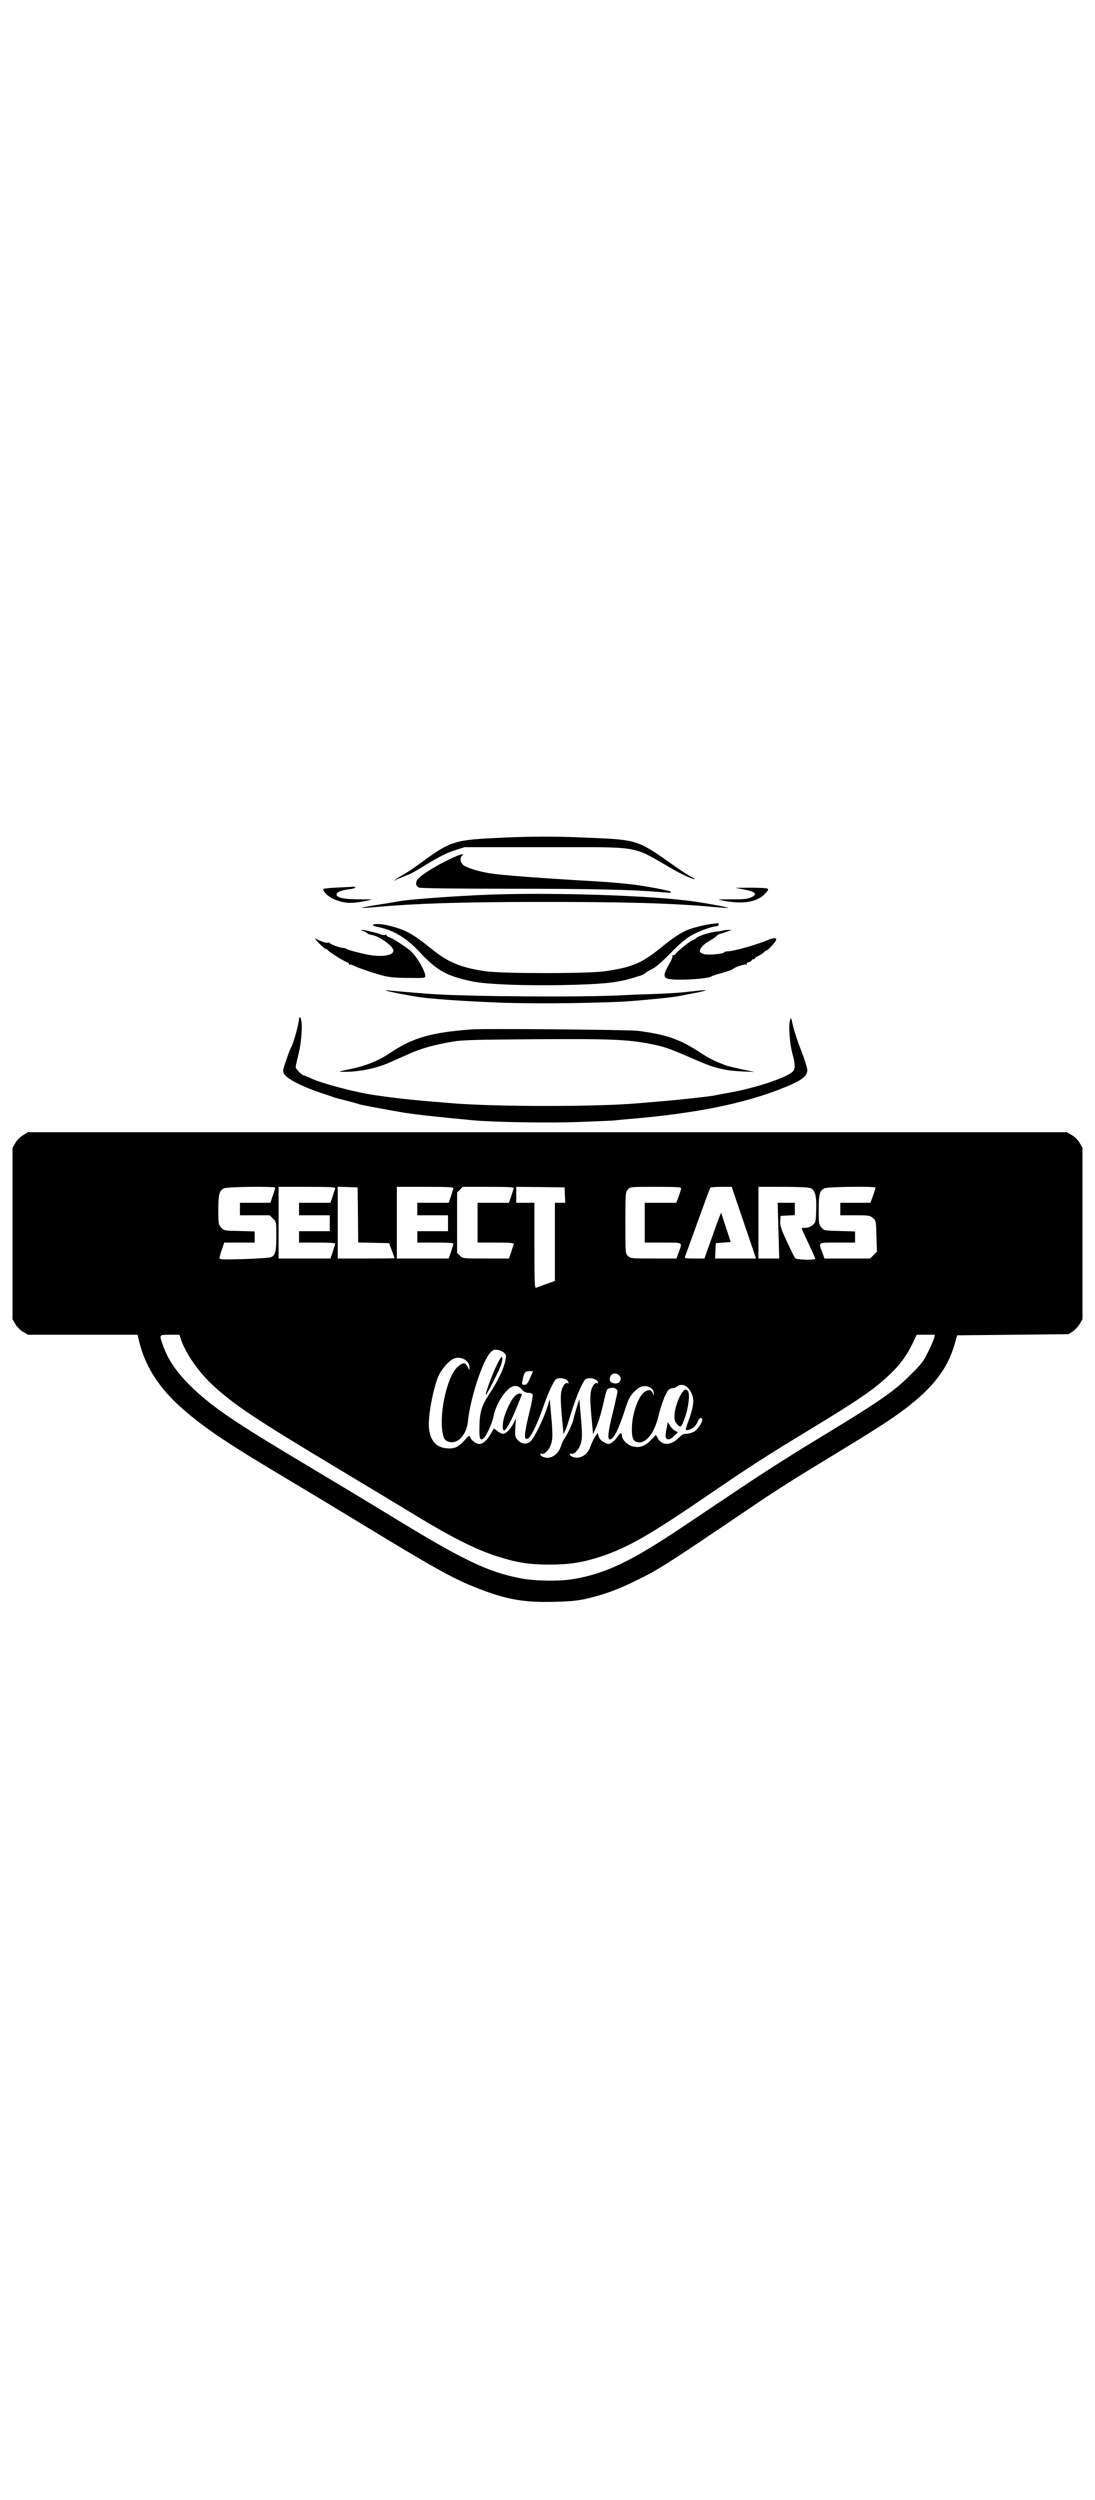 <?xml version="1.0" standalone="no"?>
<!DOCTYPE svg PUBLIC "-//W3C//DTD SVG 20010904//EN"
 "http://www.w3.org/TR/2001/REC-SVG-20010904/DTD/svg10.dtd">
<svg version="1.0" xmlns="http://www.w3.org/2000/svg"
 width="380" viewBox="0 0 963 867"
 preserveAspectRatio="xMidYMid meet">

<g transform="translate(0,867) scale(0.1,-0.1)"
fill="#000000" stroke="none">
<path d="M4445 7960 c-461 -21 -471 -23 -764 -237 -55 -40 -122 -84 -150 -99
-28 -14 -54 -31 -58 -38 -5 -8 -3 -8 8 1 8 6 17 12 22 12 4 0 24 8 45 17 20 9
47 20 59 24 12 5 61 33 110 63 145 89 214 124 293 148 l75 24 715 0 c866 -1
742 21 1125 -198 77 -44 185 -92 185 -82 0 3 -17 14 -39 24 -21 11 -82 51
-135 88 -339 239 -318 233 -806 253 -248 11 -443 10 -685 0z"/>
<path d="M4015 7797 c-141 -60 -308 -160 -342 -205 -22 -27 -16 -61 13 -72 16
-6 319 -10 794 -10 713 0 1085 -8 1320 -29 90 -8 110 -8 98 4 -9 9 -251 54
-348 64 -162 17 -217 21 -480 36 -305 18 -613 41 -730 56 -108 13 -239 52
-268 79 -24 23 -29 59 -10 78 21 21 4 20 -47 -1z"/>
<path d="M2978 7521 c-69 -3 -130 -9 -133 -13 -14 -13 40 -67 87 -88 83 -36
142 -42 242 -25 50 9 91 17 93 19 2 2 -47 3 -109 3 -130 0 -198 14 -198 42 0
22 40 38 117 47 29 4 50 11 47 15 -3 5 -8 8 -12 7 -4 -1 -64 -4 -134 -7z"/>
<path d="M6538 7504 c108 -19 129 -43 65 -71 -29 -13 -68 -17 -160 -16 -68 0
-123 -1 -123 -2 0 -2 28 -8 63 -14 158 -27 273 -7 341 61 32 32 37 41 25 49
-8 5 -75 8 -149 8 l-135 -1 73 -14z"/>
<path d="M4190 7453 c-290 -14 -617 -40 -680 -53 -25 -5 -109 -19 -187 -31
-79 -12 -141 -24 -139 -27 3 -2 58 1 123 7 334 31 743 44 1398 45 777 1 1216
-11 1578 -45 65 -6 120 -9 123 -7 3 4 -162 35 -281 53 -381 58 -1352 88 -1935
58z"/>
<path d="M6275 7203 c-51 -5 -157 -29 -215 -50 -59 -21 -137 -71 -230 -147
-185 -151 -261 -184 -507 -221 -147 -22 -908 -22 -1056 0 -218 33 -326 78
-472 196 -167 136 -231 170 -388 208 -56 13 -127 15 -127 2 0 -5 15 -12 34
-15 141 -27 258 -95 375 -221 157 -168 238 -212 471 -261 120 -24 439 -37 780
-31 342 7 481 20 605 57 39 12 79 24 90 27 11 3 29 13 40 22 11 9 41 27 67 39
28 15 89 68 155 136 75 77 131 126 179 153 66 39 186 83 225 83 10 0 19 7 19
15 0 8 -1 14 -2 13 -2 -1 -21 -3 -43 -5z"/>
<path d="M3195 7138 c17 -6 33 -15 36 -20 3 -5 21 -12 38 -14 68 -11 191 -100
191 -138 0 -43 -103 -59 -222 -36 -91 18 -183 43 -192 52 -6 4 -19 8 -30 8
-25 0 -109 31 -117 43 -4 5 -11 7 -17 3 -9 -6 -65 13 -107 35 -11 6 2 -12 30
-40 27 -28 55 -51 61 -51 7 0 14 -4 16 -9 4 -11 139 -97 166 -105 12 -4 22
-12 22 -18 0 -6 3 -8 6 -5 4 4 19 0 33 -8 34 -18 153 -60 249 -86 61 -17 109
-22 230 -23 141 -2 152 -1 152 16 0 44 -71 168 -127 219 -35 33 -160 114 -190
123 -13 4 -23 11 -23 16 0 5 -6 7 -13 4 -8 -3 -24 -1 -38 4 -29 12 -26 11 -96
27 -68 17 -101 18 -58 3z"/>
<path d="M6356 7142 c-3 -2 -26 -6 -53 -8 -60 -6 -167 -40 -183 -60 -7 -8 -18
-14 -24 -14 -14 0 -136 -96 -154 -122 -7 -10 -18 -15 -24 -12 -6 4 -8 2 -4 -4
3 -6 -3 -28 -15 -49 -70 -121 -72 -147 -11 -157 87 -14 338 2 367 23 6 4 48
18 95 31 47 13 90 28 95 34 15 16 106 47 118 39 5 -3 7 -1 4 4 -4 6 4 14 18
17 14 4 25 11 25 16 0 6 7 10 15 10 8 0 15 4 15 9 0 5 14 14 31 21 17 8 40 23
50 34 11 11 19 17 19 14 0 -13 78 69 84 88 5 16 2 19 -17 19 -12 -1 -38 -8
-57 -17 -92 -39 -299 -98 -347 -98 -17 0 -33 -4 -35 -10 -4 -12 -127 -24 -171
-16 -19 4 -38 14 -41 22 -9 23 32 69 84 96 24 13 51 31 60 41 8 9 24 19 35 21
11 3 38 11 60 19 l40 15 -37 0 c-21 -1 -40 -3 -42 -6z"/>
<path d="M3410 6610 c34 -9 151 -32 260 -50 96 -17 415 -39 725 -51 274 -10
679 -8 1050 7 109 4 448 36 512 48 10 2 71 14 136 26 65 12 116 24 113 27 -2
3 -44 0 -93 -6 -124 -15 -227 -22 -388 -27 -77 -2 -180 -6 -230 -9 -324 -20
-1386 -14 -1720 11 -67 5 -273 22 -350 29 -45 4 -47 4 -15 -5z"/>
<path d="M2626 6340 c-7 -53 -52 -207 -66 -225 -12 -17 -70 -185 -70 -204 0
-36 43 -72 143 -120 56 -27 140 -60 187 -75 47 -15 92 -30 100 -33 25 -10 31
-12 132 -37 54 -14 101 -27 106 -30 7 -4 228 -46 377 -71 107 -18 291 -39 635
-71 183 -16 659 -24 923 -14 160 6 303 12 317 14 14 2 63 7 110 11 589 48
1031 137 1375 277 156 63 205 100 205 155 0 18 -24 95 -54 171 -30 75 -62 173
-72 217 -17 79 -18 79 -27 45 -13 -51 -2 -203 22 -290 24 -87 26 -128 7 -152
-40 -53 -329 -150 -571 -192 -49 -9 -101 -18 -115 -22 -43 -9 -339 -42 -495
-54 -82 -7 -168 -14 -190 -16 -361 -31 -1226 -31 -1620 0 -362 29 -482 42
-690 72 -163 23 -458 101 -552 144 -35 17 -68 30 -73 30 -14 0 -70 58 -70 72
0 7 12 60 26 118 28 112 37 278 17 314 -8 15 -11 10 -17 -34z"/>
<path d="M4155 6274 c-359 -26 -523 -72 -722 -206 -103 -69 -213 -114 -352
-143 -108 -22 -112 -24 -61 -24 135 -2 288 29 409 83 42 19 121 54 176 78 104
46 212 76 375 104 78 14 202 18 707 21 670 5 832 -1 1038 -42 126 -25 161 -38
425 -153 135 -59 235 -82 380 -88 l105 -4 -120 25 c-66 14 -129 30 -140 35
-11 5 -44 19 -73 30 -28 11 -86 42 -127 69 -190 127 -309 169 -565 202 -79 10
-1334 21 -1455 13z"/>
<path d="M203 5344 c-24 -14 -54 -44 -68 -68 l-25 -43 0 -753 0 -753 25 -43
c15 -26 43 -54 69 -69 l43 -25 481 0 482 0 6 -27 c52 -241 179 -442 399 -632
195 -168 384 -295 884 -593 185 -110 462 -277 616 -371 705 -429 861 -516
1075 -601 261 -103 418 -131 689 -123 152 4 205 10 291 30 147 35 264 78 415
152 208 101 270 141 990 628 253 172 399 264 752 478 375 228 501 309 628 404
248 187 377 354 439 567 l24 83 488 5 489 5 38 23 c20 13 48 43 62 66 l25 43
0 753 0 753 -25 43 c-15 26 -43 54 -69 69 l-43 25 -4569 0 -4569 0 -42 -26z
m2217 -462 c0 -4 -9 -36 -21 -70 l-21 -62 -134 0 -134 0 0 -55 0 -55 131 0
131 0 29 -29 c29 -29 29 -30 29 -155 0 -137 -9 -169 -49 -185 -14 -5 -122 -12
-238 -16 -176 -5 -213 -4 -213 7 0 8 9 42 21 76 l21 62 134 0 134 0 0 49 0 49
-136 4 c-135 3 -136 3 -160 31 -23 27 -24 35 -24 155 0 137 8 168 50 189 28
14 450 19 450 5z m528 -4 c-2 -7 -12 -39 -22 -70 l-20 -58 -138 0 -138 0 0
-55 0 -55 135 0 135 0 0 -70 0 -70 -135 0 -135 0 0 -50 0 -50 161 0 c123 0
160 -3 157 -12 -2 -7 -12 -39 -22 -70 l-20 -58 -228 0 -228 0 0 315 0 315 251
0 c195 0 250 -3 247 -12z m200 -235 l2 -242 136 -3 136 -3 24 -65 c13 -36 24
-66 24 -67 0 -2 -112 -3 -250 -3 l-250 0 0 315 0 316 88 -3 87 -3 3 -242z
m840 235 c-2 -7 -12 -39 -22 -70 l-20 -58 -138 0 -138 0 0 -55 0 -55 135 0
135 0 0 -70 0 -70 -135 0 -135 0 0 -50 0 -50 161 0 c123 0 160 -3 157 -12 -2
-7 -12 -39 -22 -70 l-20 -58 -228 0 -228 0 0 315 0 315 251 0 c195 0 250 -3
247 -12z m530 0 c-2 -7 -12 -39 -22 -70 l-20 -58 -138 0 -138 0 0 -175 0 -175
161 0 c123 0 160 -3 157 -12 -2 -7 -12 -39 -22 -70 l-20 -58 -203 0 c-203 0
-204 0 -228 25 l-25 24 0 266 0 266 25 24 24 25 226 0 c176 0 226 -3 223 -12z
m450 -60 l3 -68 -46 0 -45 0 0 -344 0 -343 -76 -27 c-41 -15 -82 -30 -90 -33
-12 -4 -14 47 -14 371 l0 376 -80 0 -80 0 0 70 0 70 213 -2 212 -3 3 -67z
m1022 58 c0 -8 -10 -39 -21 -70 l-22 -56 -138 0 -139 0 0 -175 0 -175 160 0
c181 0 173 5 139 -85 l-20 -55 -202 0 c-192 0 -202 1 -224 22 -23 21 -23 22
-23 292 0 263 1 270 22 293 21 23 24 23 245 23 185 0 223 -2 223 -14z m552
-301 l107 -315 -180 0 -180 0 3 68 3 67 66 5 65 5 -42 129 -42 129 -14 -34
c-8 -19 -41 -109 -73 -201 l-60 -168 -88 0 c-81 0 -88 2 -82 18 4 9 54 147
111 306 58 160 107 293 110 298 3 4 47 8 97 8 l92 0 107 -315z m583 305 c43
-16 57 -67 53 -193 -3 -105 -4 -110 -31 -133 -18 -15 -41 -24 -63 -24 -19 0
-34 -2 -34 -5 0 -3 27 -62 60 -132 33 -69 60 -130 60 -135 0 -14 -166 -10
-177 5 -6 6 -38 72 -72 145 -53 114 -62 141 -59 180 l3 47 63 3 62 3 0 54 0
55 -75 0 -76 0 7 -245 7 -245 -91 0 -92 0 0 315 0 315 214 0 c118 0 226 -4
241 -10z m575 3 c0 -5 -10 -36 -22 -70 l-23 -63 -132 0 -133 0 0 -55 0 -55
129 0 c122 0 131 -1 158 -24 27 -23 27 -26 31 -159 l4 -136 -30 -31 -30 -30
-201 0 -200 0 -20 55 c-34 90 -42 85 134 85 l155 0 0 49 0 49 -136 4 c-135 3
-136 3 -160 31 -23 27 -24 35 -24 155 0 137 8 168 50 189 28 14 450 19 450 6z
m-6110 -1330 c41 -126 163 -301 295 -419 186 -167 366 -287 1030 -686 270
-162 607 -365 750 -452 310 -188 514 -290 696 -350 177 -58 288 -76 469 -76
178 0 294 18 455 71 238 79 433 191 950 545 349 239 502 337 874 563 455 276
574 358 713 489 90 85 152 168 201 270 l39 82 80 0 80 0 -6 -27 c-4 -16 -27
-70 -53 -122 -40 -83 -59 -108 -152 -200 -155 -155 -272 -235 -868 -596 -164
-99 -433 -270 -598 -381 -165 -110 -410 -274 -545 -365 -449 -300 -667 -405
-950 -455 -127 -22 -341 -20 -474 6 -290 56 -503 159 -1151 555 -181 111 -519
314 -750 452 -609 363 -807 498 -983 667 -139 134 -216 246 -263 385 -29 83
-30 81 65 81 l84 0 12 -37z m2844 -123 c19 -18 19 -24 8 -77 -14 -68 -68 -178
-145 -294 -63 -96 -80 -155 -81 -291 -1 -92 5 -108 32 -92 25 14 80 133 92
195 23 125 125 269 189 269 24 0 40 -8 59 -30 19 -21 35 -30 58 -30 20 0 34
-6 38 -16 4 -9 -9 -80 -29 -158 -19 -77 -36 -161 -37 -186 -3 -39 0 -45 17
-45 28 0 87 118 151 304 15 46 44 116 64 155 34 68 37 71 73 74 38 3 77 -18
77 -41 0 -6 -3 -7 -6 -4 -15 14 -42 -15 -54 -58 -13 -45 -11 -107 9 -315 l7
-75 15 35 c9 19 21 51 26 70 45 148 81 249 112 312 35 70 38 73 74 76 38 3 77
-18 77 -41 0 -6 -3 -7 -6 -4 -15 14 -42 -15 -54 -58 -13 -45 -11 -107 9 -315
l7 -75 15 35 c34 77 51 130 77 244 26 115 28 120 56 127 35 10 66 -5 66 -31 0
-10 -18 -92 -40 -181 -42 -171 -50 -239 -27 -239 33 0 76 84 134 263 29 90 42
116 76 152 23 24 54 46 70 50 53 14 108 -16 106 -58 l0 -22 -9 21 c-12 31 -33
35 -68 14 -57 -35 -114 -193 -115 -325 -1 -80 11 -110 48 -119 72 -18 149 76
185 226 26 106 62 203 87 230 9 10 26 18 37 18 12 0 30 7 40 15 50 38 112 -1
137 -85 14 -46 3 -112 -37 -219 -30 -80 -30 -85 4 -76 36 9 62 33 79 73 13 32
27 40 38 22 10 -17 -35 -90 -68 -110 -18 -11 -48 -20 -68 -20 -27 0 -43 -8
-68 -34 -67 -69 -145 -74 -183 -10 l-20 34 -42 -44 c-51 -55 -103 -73 -163
-57 -45 12 -93 60 -93 91 0 33 -16 30 -41 -8 -13 -20 -36 -43 -52 -52 -25 -14
-30 -13 -65 5 -24 13 -41 31 -47 51 l-10 31 -24 -37 c-13 -21 -31 -60 -40 -86
-25 -75 -103 -115 -162 -84 -21 12 -26 32 -5 24 26 -10 73 43 86 98 12 50 12
79 -9 313 l-6 69 -22 -69 c-12 -39 -25 -85 -28 -103 -6 -35 -58 -146 -80 -172
-8 -8 -22 -40 -32 -70 -27 -81 -102 -123 -164 -90 -21 12 -26 32 -5 24 26 -10
73 43 86 98 12 50 12 79 -9 313 l-6 69 -23 -74 c-34 -106 -117 -275 -150 -300
-34 -27 -78 -21 -111 17 -21 25 -23 34 -19 106 l5 80 -20 -39 c-27 -54 -67
-94 -93 -94 -12 0 -35 11 -51 24 l-29 24 -27 -48 c-32 -56 -70 -90 -102 -90
-27 0 -72 33 -80 61 -6 17 -11 14 -50 -29 -55 -61 -89 -76 -158 -70 -93 8
-145 70 -155 184 -7 95 31 312 78 437 24 64 95 148 140 167 64 26 141 -17 139
-79 0 -26 -1 -26 -16 7 -21 40 -42 41 -86 2 -102 -89 -176 -456 -126 -617 8
-23 19 -35 44 -43 78 -26 158 58 170 178 21 206 130 538 200 608 22 22 33 25
63 21 20 -4 45 -15 56 -27z m228 -220 c-22 -49 -31 -60 -50 -60 -22 0 -24 3
-17 36 13 72 22 84 59 84 l34 0 -26 -60z m782 24 c32 -31 7 -78 -38 -72 -39 4
-53 29 -38 62 13 30 51 35 76 10z"/>
<path d="M4393 3370 c-39 -62 -129 -297 -119 -307 5 -5 109 200 131 258 9 26
15 55 13 65 -3 15 -7 12 -25 -16z"/>
<path d="M6007 3092 c-32 -35 -69 -134 -74 -196 -4 -54 -1 -64 21 -91 31 -38
39 -31 72 64 30 88 43 203 24 226 -16 19 -23 19 -43 -3z"/>
<path d="M4536 3059 c-41 -33 -107 -175 -113 -247 -12 -125 42 -59 131 163 20
49 36 90 36 91 0 1 -6 4 -14 7 -8 3 -26 -3 -40 -14z"/>
<path d="M5861 2762 c-6 -32 -9 -67 -5 -76 10 -25 39 -19 74 16 l32 31 -25 13
c-14 8 -34 27 -44 45 l-20 31 -12 -60z"/>
</g>
</svg>
